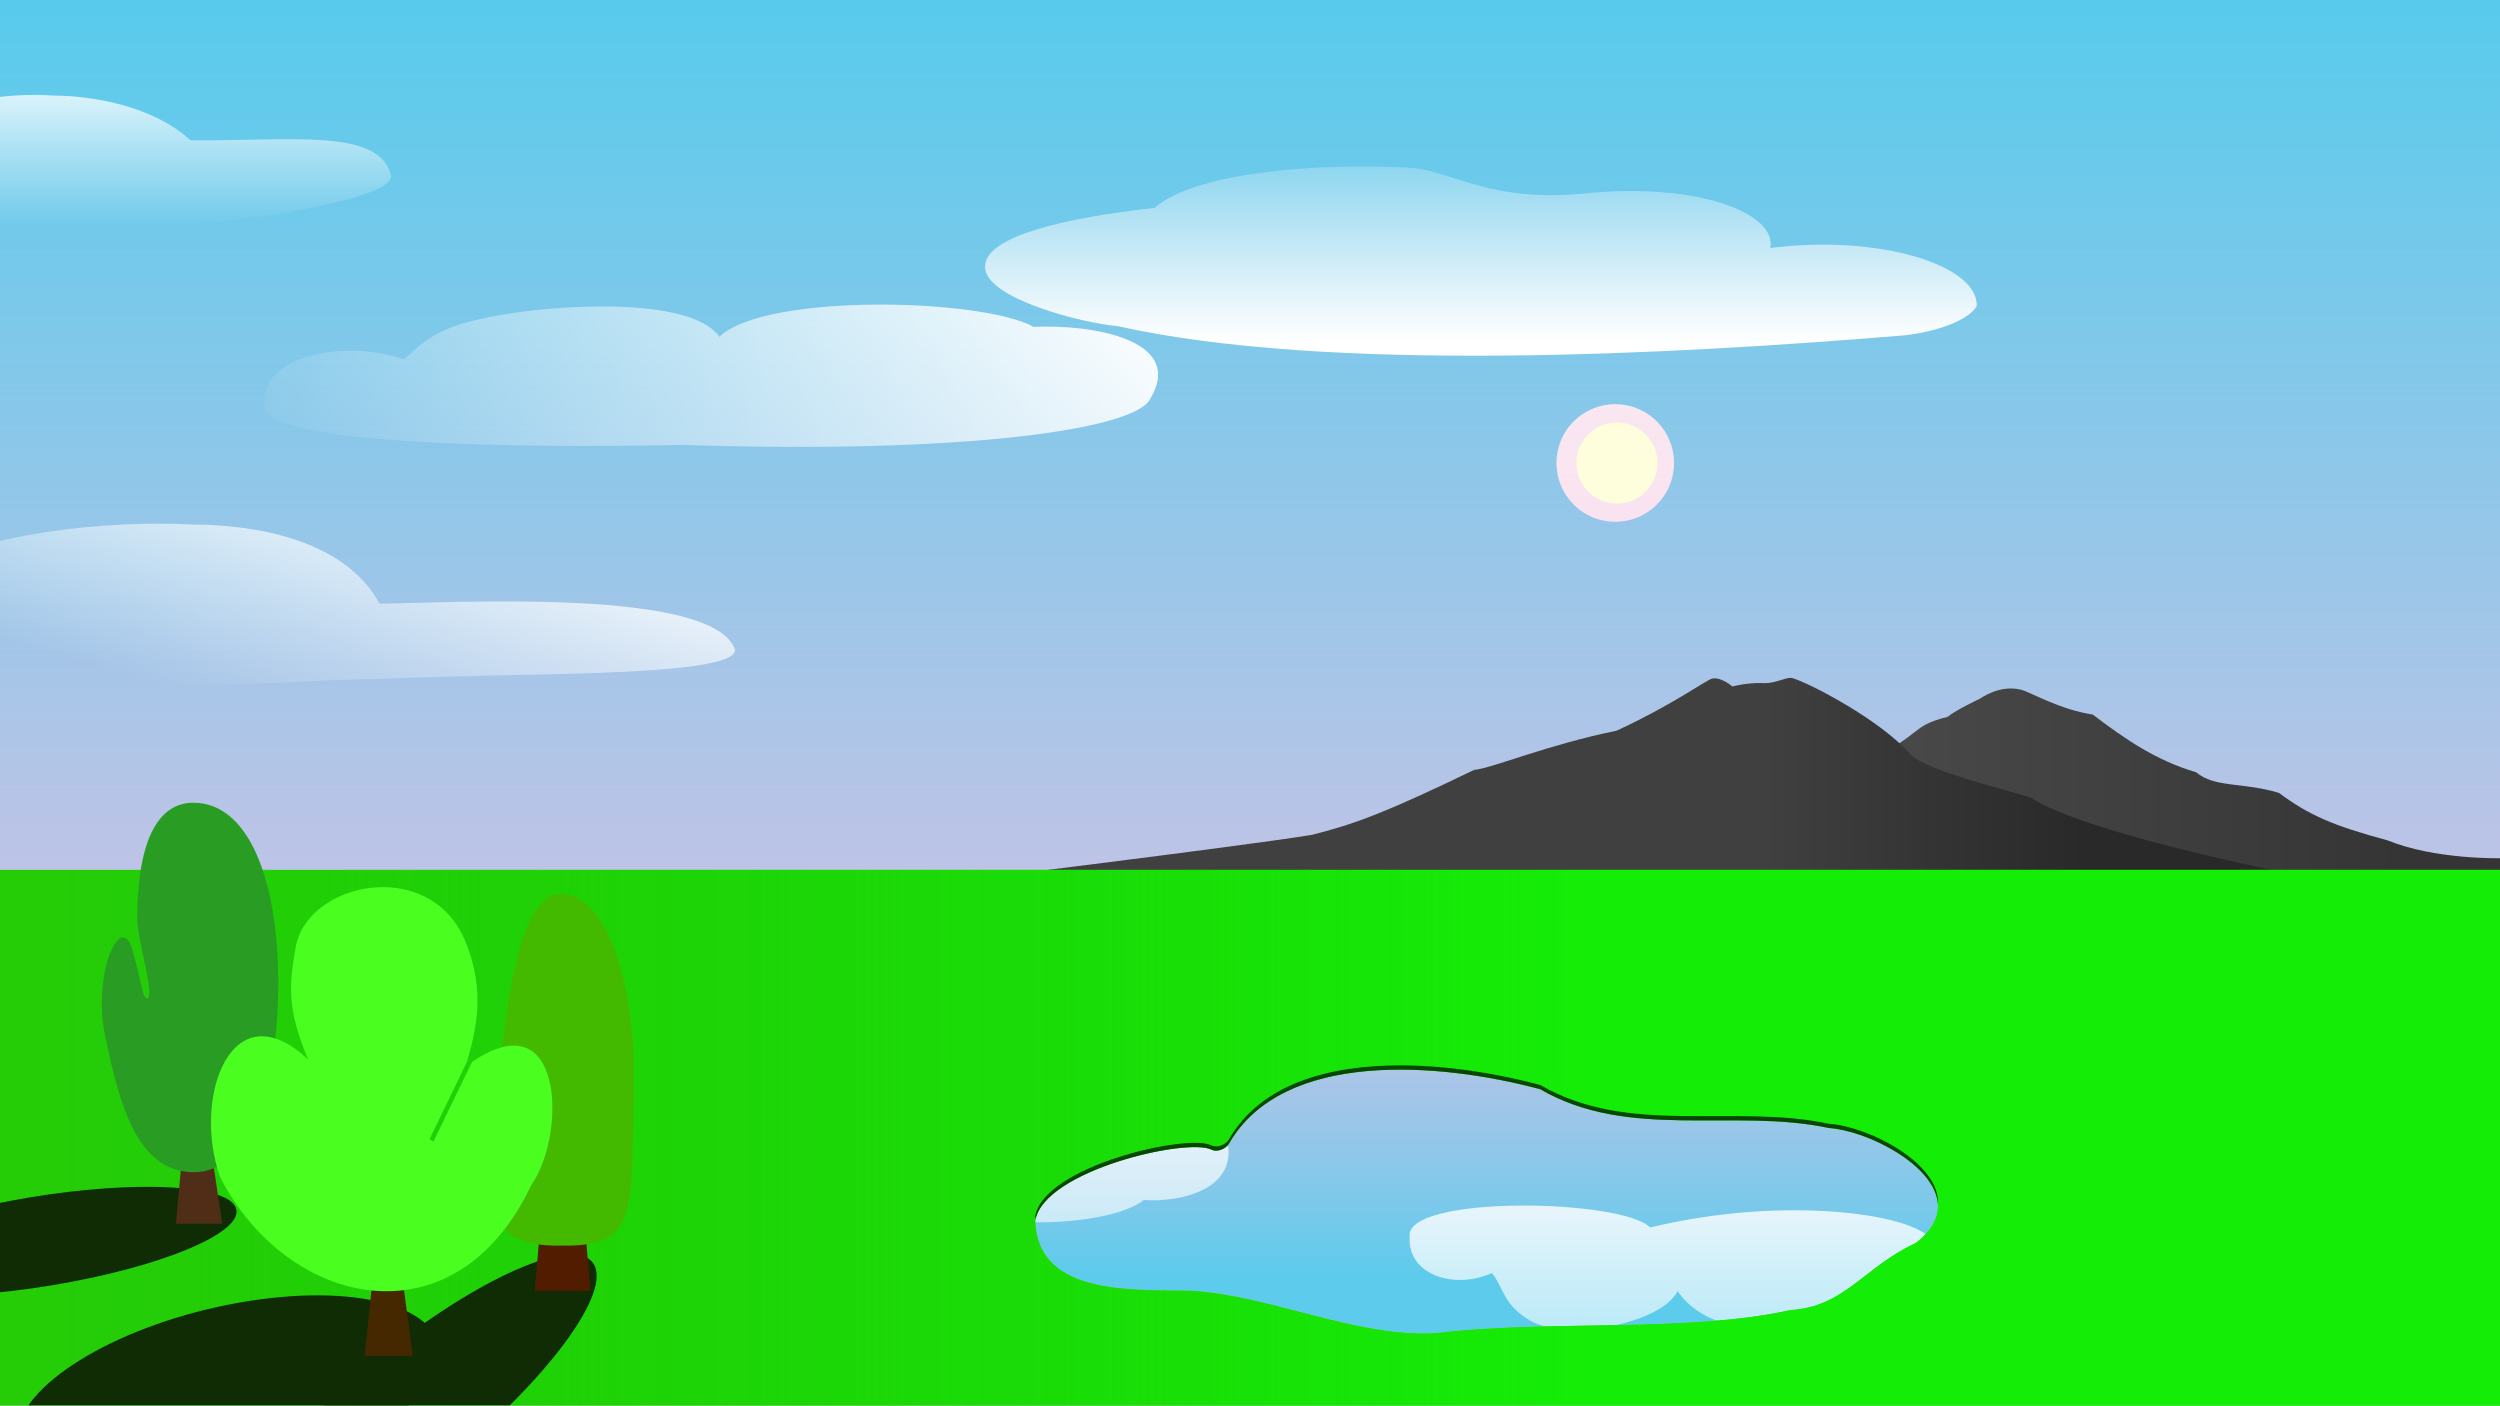 <?xml version="1.0" encoding="UTF-8" standalone="no"?>
<!-- Created with Inkscape (http://www.inkscape.org/) -->

<svg
     xmlns:dc="http://purl.org/dc/elements/1.1/"
     xmlns:cc="http://creativecommons.org/ns#"
     xmlns:rdf="http://www.w3.org/1999/02/22-rdf-syntax-ns#"
     xmlns:svg="http://www.w3.org/2000/svg"
     xmlns="http://www.w3.org/2000/svg"
     xmlns:xlink="http://www.w3.org/1999/xlink"
     xmlns:sodipodi="http://sodipodi.sourceforge.net/DTD/sodipodi-0.dtd"
     xmlns:inkscape="http://www.inkscape.org/namespaces/inkscape"
     width="1366px"
     height="768px"
     viewBox="0 0 1366 768"
     version="1.1"
     id="SVGRoot"
     inkscape:version="0.92.2 2405546, 2018-03-11"
     sodipodi:docname="4-10AM.svg">
    <sodipodi:namedview
         id="base"
         pagecolor="#ffffff"
         bordercolor="#666666"
         borderopacity="1.0"
         inkscape:pageopacity="0.0"
         inkscape:pageshadow="2"
         inkscape:zoom="0.70710678"
         inkscape:cx="404.49004"
         inkscape:cy="261.47863"
         inkscape:document-units="px"
         inkscape:current-layer="layer1"
         showgrid="false"
         inkscape:window-width="1366"
         inkscape:window-height="704"
         inkscape:window-x="0"
         inkscape:window-y="30"
         inkscape:window-maximized="1"
         inkscape:snap-global="true" />
    <defs
         id="defs4631">
        <linearGradient
             inkscape:collect="always"
             id="linearGradient894">
            <stop
                 style="stop-color:#ffffff;stop-opacity:1;"
                 offset="0"
                 id="stop887" />
            <stop
                 style="stop-color:#ffffff;stop-opacity:0;"
                 offset="1"
                 id="stop890" />
        </linearGradient>
        <linearGradient
             inkscape:collect="always"
             id="linearGradient966">
            <stop
                 style="stop-color:#5dcbec;stop-opacity:1;"
                 offset="0"
                 id="stop962" />
            <stop
                 style="stop-color:#5dcbec;stop-opacity:0;"
                 offset="1"
                 id="stop964" />
        </linearGradient>
        <linearGradient
             inkscape:collect="always"
             id="linearGradient924">
            <stop
                 style="stop-color:#14ee07;stop-opacity:1;"
                 offset="0"
                 id="stop920" />
            <stop
                 style="stop-color:#0fb805;stop-opacity:0"
                 offset="1"
                 id="stop922" />
        </linearGradient>
        <linearGradient
             id="linearGradient887"
             inkscape:collect="always">
            <stop
                 id="stop883"
                 offset="0"
                 style="stop-color:#ffffff;stop-opacity:0.539" />
            <stop
                 id="stop885"
                 offset="1"
                 style="stop-color:#ffffff;stop-opacity:1" />
        </linearGradient>
        <linearGradient
             inkscape:collect="always"
             id="linearGradient1289">
            <stop
                 style="stop-color:#353535;stop-opacity:1"
                 offset="0"
                 id="stop1285" />
            <stop
                 style="stop-color:#484848;stop-opacity:1"
                 offset="1"
                 id="stop1287" />
        </linearGradient>
        <linearGradient
             inkscape:collect="always"
             id="linearGradient1263">
            <stop
                 style="stop-color:#404040;stop-opacity:1;"
                 offset="0"
                 id="stop1259" />
            <stop
                 style="stop-color:#292929;stop-opacity:1"
                 offset="1"
                 id="stop1261" />
        </linearGradient>
        <linearGradient
             inkscape:collect="always"
             id="linearGradient1003">
            <stop
                 style="stop-color:#ffffff;stop-opacity:1;"
                 offset="0"
                 id="stop999" />
            <stop
                 style="stop-color:#ffffff;stop-opacity:0;"
                 offset="1"
                 id="stop1001" />
        </linearGradient>
        <linearGradient
             inkscape:collect="always"
             id="linearGradient923-5">
            <stop
                 style="stop-color:#ffffff;stop-opacity:1;"
                 offset="0"
                 id="stop919" />
            <stop
                 style="stop-color:#ffffff;stop-opacity:0;"
                 offset="1"
                 id="stop921" />
        </linearGradient>
        <linearGradient
             inkscape:collect="always"
             id="linearGradient893">
            <stop
                 style="stop-color:#febfe3;stop-opacity:1;"
                 offset="0"
                 id="stop889" />
            <stop
                 style="stop-color:#febfe3;stop-opacity:0;"
                 offset="1"
                 id="stop891" />
        </linearGradient>
        <filter
             inkscape:collect="always"
             style="color-interpolation-filters:sRGB"
             id="filter1244"
             x="-0.001"
             width="1.003"
             y="-0.009"
             height="1.017">
            <feGaussianBlur
                 inkscape:collect="always"
                 stdDeviation="0.282"
                 id="feGaussianBlur1246" />
        </filter>
        <linearGradient
             inkscape:collect="always"
             xlink:href="#linearGradient893"
             id="linearGradient895"
             x1="974.617"
             y1="624.378"
             x2="974.617"
             y2="-142.125"
             gradientUnits="userSpaceOnUse"
             gradientTransform="translate(-236.528,144.288)" />
        <linearGradient
             inkscape:collect="always"
             xlink:href="#linearGradient923-5"
             id="linearGradient925"
             x1="1047.825"
             y1="212.73"
             x2="1047.825"
             y2="329.786"
             gradientUnits="userSpaceOnUse" />
        <linearGradient
             inkscape:collect="always"
             xlink:href="#linearGradient1003"
             id="linearGradient1005"
             x1="996.758"
             y1="45.083"
             x2="908.063"
             y2="376.095"
             gradientUnits="userSpaceOnUse" />
        <linearGradient
             inkscape:collect="always"
             xlink:href="#linearGradient1263"
             id="linearGradient1265"
             x1="963.417"
             y1="427.009"
             x2="1138.573"
             y2="427.009"
             gradientUnits="userSpaceOnUse" />
        <linearGradient
             inkscape:collect="always"
             xlink:href="#linearGradient1289"
             id="linearGradient1291"
             x1="1310.995"
             y1="412.674"
             x2="1044.251"
             y2="412.674"
             gradientUnits="userSpaceOnUse" />
        <linearGradient
             inkscape:collect="always"
             xlink:href="#linearGradient887"
             id="linearGradient881"
             gradientUnits="userSpaceOnUse"
             x1="833.619"
             y1="198.224"
             x2="833.619"
             y2="363.48" />
        <linearGradient
             inkscape:collect="always"
             xlink:href="#linearGradient887"
             id="linearGradient903"
             gradientUnits="userSpaceOnUse"
             x1="833.619"
             y1="198.224"
             x2="833.619"
             y2="363.48" />
        <linearGradient
             inkscape:collect="always"
             xlink:href="#linearGradient924"
             id="linearGradient926"
             x1="878"
             y1="617.644"
             x2="-322"
             y2="617.644"
             gradientUnits="userSpaceOnUse" />
        <linearGradient
             inkscape:collect="always"
             xlink:href="#linearGradient887"
             id="linearGradient960"
             gradientUnits="userSpaceOnUse"
             x1="833.619"
             y1="198.224"
             x2="833.619"
             y2="363.48" />
        <linearGradient
             inkscape:collect="always"
             xlink:href="#linearGradient966"
             id="linearGradient968"
             x1="825.564"
             y1="696.135"
             x2="825.564"
             y2="523.601"
             gradientUnits="userSpaceOnUse" />
        <linearGradient
             inkscape:collect="always"
             xlink:href="#linearGradient923-5"
             id="linearGradient979"
             gradientUnits="userSpaceOnUse"
             x1="1039.111"
             y1="201.227"
             x2="758.193"
             y2="487.242" />
        <linearGradient
             inkscape:collect="always"
             xlink:href="#linearGradient1003"
             id="linearGradient892"
             gradientUnits="userSpaceOnUse"
             x1="996.758"
             y1="45.083"
             x2="908.063"
             y2="376.095" />
        <linearGradient
             inkscape:collect="always"
             xlink:href="#linearGradient894"
             id="linearGradient896"
             x1="977.667"
             y1="202.936"
             x2="977.667"
             y2="49"
             gradientUnits="userSpaceOnUse" />
        <filter
             inkscape:collect="always"
             style="color-interpolation-filters:sRGB"
             id="filter1146"
             x="-0.48"
             width="1.96"
             y="-0.48"
             height="1.96">
            <feGaussianBlur
                 inkscape:collect="always"
                 stdDeviation="12.858"
                 id="feGaussianBlur1148" />
        </filter>
        <filter
             inkscape:collect="always"
             style="color-interpolation-filters:sRGB"
             id="filter955"
             x="-0.019"
             width="1.038"
             y="-0.109"
             height="1.219">
            <feGaussianBlur
                 inkscape:collect="always"
                 stdDeviation="3.856"
                 id="feGaussianBlur957" />
        </filter>
        <filter
             inkscape:collect="always"
             style="color-interpolation-filters:sRGB"
             id="filter959"
             x="-0.018"
             width="1.037"
             y="-0.114"
             height="1.228">
            <feGaussianBlur
                 inkscape:collect="always"
                 stdDeviation="3.72"
                 id="feGaussianBlur961" />
        </filter>
        <filter
             inkscape:collect="always"
             style="color-interpolation-filters:sRGB"
             id="filter905"
             x="-0.02"
             width="1.04"
             y="-0.094"
             height="1.189">
            <feGaussianBlur
                 inkscape:collect="always"
                 stdDeviation="1.851"
                 id="feGaussianBlur907" />
        </filter>
        <filter
             inkscape:collect="always"
             style="color-interpolation-filters:sRGB"
             id="filter921"
             x="-0.016"
             width="1.033"
             y="-0.087"
             height="1.173">
            <feGaussianBlur
                 inkscape:collect="always"
                 stdDeviation="1.575"
                 id="feGaussianBlur923" />
        </filter>
        <filter
             inkscape:collect="always"
             style="color-interpolation-filters:sRGB"
             id="filter925"
             x="-0.03"
             width="1.06"
             y="-0.042"
             height="1.084">
            <feGaussianBlur
                 inkscape:collect="always"
                 stdDeviation="2.299"
                 id="feGaussianBlur927" />
        </filter>
    </defs>
    <g
         id="layer1"
         inkscape:groupmode="layer"
         inkscape:label="Layer 1">
        <rect
             y="-9.1259767e-07"
             x="5e-07"
             height="768"
             width="1366"
             id="rect987"
             style="opacity:1;vector-effect:none;fill:#57cbec;fill-opacity:1;fill-rule:evenodd;stroke:#000000;stroke-width:0;stroke-linecap:round;stroke-linejoin:miter;stroke-miterlimit:4;stroke-dasharray:none;stroke-dashoffset:0;stroke-opacity:1;paint-order:normal" />
        <circle
             transform="rotate(28.172)"
             inkscape:transform-center-y="-1166.5054"
             inkscape:transform-center-x="1041.8866"
             cy="-193.674"
             cx="897.458"
             id="circle1007"
             style="opacity:1;vector-effect:none;fill:#f7f7f7;fill-opacity:1;fill-rule:evenodd;stroke:#000000;stroke-width:0;stroke-linecap:round;stroke-linejoin:miter;stroke-miterlimit:4;stroke-dasharray:none;stroke-dashoffset:0;stroke-opacity:1;paint-order:normal;filter:url(#filter1146)"
             r="32.144" />
        <rect
             style="opacity:1;vector-effect:none;fill:url(#linearGradient895);fill-opacity:1;fill-rule:evenodd;stroke:#000000;stroke-width:0;stroke-linecap:round;stroke-linejoin:miter;stroke-miterlimit:4;stroke-dasharray:none;stroke-dashoffset:0;stroke-opacity:1;paint-order:normal"
             id="rect3733"
             width="1366"
             height="768"
             x="5e-07"
             y="-4.9999994e-07" />
        <path
             sodipodi:nodetypes="cccccscccccccc"
             inkscape:connector-curvature="0"
             id="path5285"
             d="m 854.702,471.867 c 23.326,-5.831 40.489,-12.206 88.612,-35.48 10.026,-0.92 39.74,-13.67 77.786,-21.401 29.851,-13.716 22.218,-18.164 43.067,-23.298 5,-4.062 17.712,-9.937 17.712,-9.937 0,0 10.622,-7.859 22.311,-4.908 5.735,1.448 20.723,10.743 39.294,13.6 18.487,14.042 34.962,25.18 56.481,31.516 10.251,8.643 25.387,5.274 45.248,11.282 16.306,12.092 29.285,17.834 59.478,25.975 25.626,10.481 61.308,9.723 61.308,9.723 v 13.132 l -612.005,12.734 c 0,0 63.922,-16.868 100.708,-22.939 z"
             style="opacity:1;vector-effect:none;fill:url(#linearGradient1291);fill-opacity:1;fill-rule:evenodd;stroke:none;stroke-width:0;stroke-linecap:round;stroke-linejoin:miter;stroke-miterlimit:4;stroke-dasharray:none;stroke-dashoffset:0;stroke-opacity:1;paint-order:normal" />
        <path
             style="opacity:1;vector-effect:none;fill:url(#linearGradient1265);fill-opacity:1;fill-rule:evenodd;stroke:none;stroke-width:0;stroke-linecap:round;stroke-linejoin:miter;stroke-miterlimit:4;stroke-dasharray:none;stroke-dashoffset:0;stroke-opacity:1;paint-order:normal"
             d="m 716.845,456.153 c 23.326,-5.831 40.489,-12.206 88.612,-35.48 10.026,-0.92 39.74,-13.67 77.786,-21.401 29.85,-13.716 48.111,-27.092 52.174,-28.476 5.179,-1.027 11.146,4.303 11.146,4.303 0,0 8.288,-2.278 17.245,-1.847 5.908,0.284 12.394,-3.365 15.124,-2.833 8.13,1.9 49.158,23.063 65.32,42.256 10.251,8.643 45.387,17.059 65.249,23.068 11.582,8.033 52.593,24.216 158.774,45.054 l -762.857,2.857 c 0,0 174.643,-21.429 211.429,-27.5 z"
             id="rect4739"
             inkscape:connector-curvature="0"
             sodipodi:nodetypes="cccccscccccc" />
        <path
             sodipodi:nodetypes="ccccccccsc"
             inkscape:connector-curvature="0"
             id="path906"
             d="m 661.94,628.138 c -13.419,-6.578 -91.491,11.39 -96.276,38.675 1.079,42.407 56.08,37.527 86.507,38.517 43.774,3.183 89.465,25.688 132.745,23.098 59.773,-7.387 137.486,-0.077 193.577,-12.624 29.465,-1.701 40.367,-23.807 68.253,-36.572 36.857,-28.265 -19.169,-60.893 -47.404,-62.896 -52.058,-11.105 -109.279,6.968 -157.792,-21.212 -55.131,-14.746 -140.583,-21.601 -170.084,29.813 -1.378,2.401 -6.03,4.938 -9.527,3.199 z"
             style="fill:url(#linearGradient968);fill-opacity:1;stroke:none;stroke-width:1px;stroke-linecap:butt;stroke-linejoin:miter;stroke-opacity:1" />
        <path
             transform="matrix(0.596,0,0,-0.802,425.275,899.155)"
             sodipodi:nodetypes="cccccscc"
             inkscape:connector-curvature="0"
             id="path879"
             d="m 578.802,278.529 c -4.975,28.637 194.969,25.89 220.409,6.32 129.788,23.314 250.791,7.573 258.005,-9.611 18.95,-32.679 -32.893,-40.751 -63.1,-39.225 -27.795,-15.787 -130.301,-36.82 -169.664,5.45 -15.351,-22.47 -102.016,-34.25 -134.839,-20.196 -25.514,10.925 -24.557,22.812 -35.448,32.542 -34.16,-11.491 -77.546,-1.394 -75.363,24.719 z"
             style="fill:url(#linearGradient903);fill-opacity:1;stroke:none;stroke-width:1.446px;stroke-linecap:butt;stroke-linejoin:miter;stroke-opacity:1;filter:url(#filter955)" />
        <path
             transform="matrix(0.69,0,0,-0.994,-60.978,890.273)"
             sodipodi:nodetypes="cccccscc"
             inkscape:connector-curvature="0"
             id="path928"
             d="m 578.802,278.529 c -4.975,28.637 225.209,22.332 225.209,22.332 152.348,5.167 245.991,-8.439 253.205,-25.623 18.95,-32.679 -32.893,-40.751 -63.1,-39.225 -27.795,-15.787 -145.235,-18.705 -169.664,5.45 -15.351,-22.47 -89.797,-18.147 -125.336,-10.635 -28.335,5.99 -34.06,13.251 -44.951,22.981 -34.16,-11.491 -77.546,-1.394 -75.363,24.719 z"
             style="opacity:1;vector-effect:none;fill:url(#linearGradient960);fill-opacity:1;stroke:none;stroke-width:1.208px;stroke-linecap:butt;stroke-linejoin:miter;stroke-miterlimit:4;stroke-dasharray:none;stroke-dashoffset:0;stroke-opacity:1;filter:url(#filter959)" />
        <path
             id="path917"
             d="m 1366,475.287 -1366,0.004 V 768 h 1366 z M 765.133,584.438 c 26.621,0.008 54.021,4.697 76.418,10.688 48.513,28.18 105.735,10.108 157.793,21.213 28.235,2.003 84.26,34.63 47.402,62.895 -27.886,12.765 -38.787,34.871 -68.252,36.572 -56.091,12.547 -133.805,5.236 -193.578,12.623 -43.281,2.59 -88.97,-19.914 -132.744,-23.098 -30.426,-0.99 -85.429,3.889 -86.508,-38.518 4.785,-27.285 82.857,-45.254 96.275,-38.676 3.497,1.739 8.15,-0.797 9.527,-3.197 17.516,-30.527 54.758,-40.514 93.666,-40.502 z"
             style="opacity:1;vector-effect:none;fill:#2dcf07;fill-opacity:1;fill-rule:evenodd;stroke:#000000;stroke-width:0;stroke-linecap:round;stroke-linejoin:miter;stroke-miterlimit:4;stroke-dasharray:none;stroke-dashoffset:0;stroke-opacity:1;paint-order:normal"
             inkscape:connector-curvature="0" />
        <path
             style="opacity:1;vector-effect:none;fill:url(#linearGradient926);fill-opacity:1;fill-rule:evenodd;stroke:#000000;stroke-width:0;stroke-linecap:round;stroke-linejoin:miter;stroke-miterlimit:4;stroke-dasharray:none;stroke-dashoffset:0;stroke-opacity:1;paint-order:normal"
             d="M 1366 475.287 L 0 475.291 L 0 768 L 1366 768 L 1366 475.287 z M 765.133 584.438 C 791.754 584.446 819.154 589.134 841.551 595.125 C 890.063 623.305 947.285 605.233 999.344 616.338 C 1027.579 618.341 1083.603 650.968 1046.746 679.232 C 1018.86 691.997 1007.959 714.103 978.494 715.805 C 922.403 728.352 844.689 721.041 784.916 728.428 C 741.635 731.018 695.946 708.513 652.172 705.33 C 621.745 704.34 566.743 709.22 565.664 666.812 C 570.449 639.527 648.521 621.559 661.939 628.137 C 665.437 629.876 670.089 627.34 671.467 624.939 C 688.983 594.412 726.225 584.426 765.133 584.438 z "
             id="path1119" />
        <path
             sodipodi:nodetypes="ccccccccsc"
             inkscape:connector-curvature="0"
             id="path1210"
             d="m 661.94,628.138 c -13.419,-6.578 -91.491,11.39 -96.276,38.675 1.079,42.407 56.08,37.527 86.507,38.517 43.774,3.183 89.465,25.688 132.745,23.098 59.773,-7.387 137.486,-0.077 193.577,-12.624 29.465,-1.701 40.367,-23.807 68.253,-36.572 36.857,-28.265 -19.169,-60.893 -47.404,-62.896 -52.058,-11.105 -109.279,6.968 -157.792,-21.212 -55.131,-14.746 -140.583,-21.601 -170.084,29.813 -1.378,2.401 -6.03,4.938 -9.527,3.199 z"
             style="fill:#000000;fill-opacity:0;stroke:none;stroke-width:1px;stroke-linecap:butt;stroke-linejoin:miter;stroke-opacity:1" />
        <path
             inkscape:connector-curvature="0"
             style="fill:#0b4503;fill-opacity:1;stroke:none;stroke-width:1px;stroke-linecap:butt;stroke-linejoin:miter;stroke-opacity:1"
             d="m 765.133,582.114 c -38.908,-0.012 -76.15,9.973 -93.666,40.5 -1.378,2.401 -6.03,4.938 -9.527,3.199 -13.419,-6.578 -91.491,11.391 -96.275,38.676 0.017,0.651 0.046,1.291 0.088,1.92 5.482,-27.057 82.835,-44.817 96.188,-38.271 3.497,1.739 8.15,-0.798 9.527,-3.199 29.501,-51.414 114.953,-44.559 170.084,-29.812 48.513,28.18 105.733,10.108 157.791,21.213 21.248,1.507 58.23,20.359 59.525,41.643 1.412,-22.218 -37.506,-42.407 -59.525,-43.969 -52.058,-11.105 -109.278,6.969 -157.791,-21.211 -22.397,-5.991 -49.797,-10.679 -76.418,-10.688 z"
             id="path1180" />
        <g
             inkscape:label="Layer 1"
             id="layer1-1"
             transform="matrix(0.43,0,0,0.43,-326.337,205.474)"
             style="opacity:1;vector-effect:none;fill:url(#linearGradient1005);fill-opacity:1;stroke:none;stroke-width:2.327px;stroke-linecap:butt;stroke-linejoin:miter;stroke-miterlimit:4;stroke-dasharray:none;stroke-dashoffset:0;stroke-opacity:1;">
            <path
                 sodipodi:nodetypes="cccccccccc"
                 inkscape:connector-curvature="0"
                 id="path4560"
                 d="m 118.526,361.184 c 12.836,20.047 540.22,33.365 811.362,29.968 103.771,7.35 207.658,-5.417 311.443,-6.189 150.74,-8.481 450.333,-0.331 451.687,-36.795 -26.204,-80.077 -361.345,-59.632 -451.931,-58.987 -41.3,-77.051 -148.165,-100.291 -237.569,-100.507 -111.854,-5.675 -266.825,10.894 -361.071,63.051 -82.017,-8.859 -142.887,-16.722 -222.395,4.79 -102.24,3.402 -175.525,-3.892 -250.436,55.295 -37.549,-4.735 -58.736,18.375 -51.09,49.373 z"
                 style="vector-effect:none;fill:url(#linearGradient892);fill-opacity:1;stroke:none;stroke-width:2.327px;stroke-linecap:butt;stroke-linejoin:miter;stroke-miterlimit:4;stroke-dasharray:none;stroke-dashoffset:0;stroke-opacity:1;filter:url(#filter1244)" />
        </g>
        <path
             sodipodi:nodetypes="ccccccc"
             inkscape:connector-curvature="0"
             id="path4565"
             d="m 739.594,300.428 c 10.052,38.868 402.4,29.908 402.4,29.908 71.254,0.117 237.258,-17.662 233.959,-35.219 -10.591,-32.679 -90.554,-23.325 -182.656,-24.073 -34.215,-23.363 -89.089,-30.322 -125.223,-30.41 -45.208,-2.316 -91.779,4.951 -116.728,15.124 -128.356,5.429 -225.568,13.378 -211.752,44.67 z"
             style="opacity:1;vector-effect:none;fill:url(#linearGradient925);fill-opacity:1;stroke:none;stroke-width:1.441px;stroke-linecap:butt;stroke-linejoin:miter;stroke-miterlimit:4;stroke-dasharray:none;stroke-dashoffset:0;stroke-opacity:1;"
             transform="matrix(0.6,0,0,0.803,-611.901,-141.022)" />
        <path
             style="fill:url(#linearGradient979);fill-opacity:1;stroke:none;stroke-width:0.997px;stroke-linecap:butt;stroke-linejoin:miter;stroke-opacity:1;"
             d="m 578.802,278.529 c -4.975,28.637 225.209,22.332 225.209,22.332 152.348,5.167 245.991,-8.439 253.205,-25.623 18.95,-32.679 -32.893,-40.751 -63.1,-39.225 -27.795,-15.787 -145.235,-18.705 -169.664,5.45 -15.351,-22.47 -89.797,-18.147 -125.336,-10.635 -28.335,5.99 -34.06,13.251 -44.951,22.981 -34.16,-11.491 -77.546,-1.394 -75.363,24.719 z"
             id="path4567"
             inkscape:connector-curvature="0"
             sodipodi:nodetypes="cccccscc"
             transform="matrix(1.012,0,0,0.994,-441.239,-55.977)" />
        <g
             inkscape:label="Layer 1"
             id="layer1-36"
             transform="matrix(0.317,0,0,0.305,518.892,49.659)"
             style="opacity:1;vector-effect:none;fill:url(#linearGradient896);fill-opacity:1;stroke:none;stroke-width:3.214px;stroke-linecap:butt;stroke-linejoin:miter;stroke-miterlimit:4;stroke-dasharray:none;stroke-dashoffset:0;stroke-opacity:1">
            <path
                 transform="matrix(2.651,0,0,2.694,-1265.727,-95.308)"
                 sodipodi:nodetypes="zcccccccz"
                 inkscape:connector-curvature="0"
                 id="path4571"
                 d="m 500.433,152.431 c -0.328,-21.078 55.503,-33.069 110.176,-39.223 25.689,-23.192 102.529,-29.961 163.421,-26.828 29.5,0.691 52.436,24.476 120.3,16.82 70.465,-6.456 121.094,13.661 116.659,36.657 70.155,-9.183 134.921,11.118 134.288,38.452 -3.235,6.933 -19.534,16.282 -46.674,19.596 -151.851,12.948 -375.484,25.072 -511.846,-6.064 -23.465,-2.118 -85.996,-18.333 -86.324,-39.411 z"
                 style="vector-effect:none;fill:url(#linearGradient896);fill-opacity:1;stroke:none;stroke-width:1.203px;stroke-linecap:butt;stroke-linejoin:miter;stroke-miterlimit:4;stroke-dasharray:none;stroke-dashoffset:0;stroke-opacity:1;filter:url(#filter1244)" />
        </g>
        <circle
             style="opacity:1;vector-effect:none;fill:#fffedc;fill-opacity:1;fill-rule:evenodd;stroke:#000000;stroke-width:0;stroke-linecap:round;stroke-linejoin:miter;stroke-miterlimit:4;stroke-dasharray:none;stroke-dashoffset:0;stroke-opacity:1;paint-order:normal"
             id="path888-3"
             cx="883.5"
             cy="253"
             r="22.153" />
        <ellipse
             style="opacity:1;vector-effect:none;fill:#102c04;fill-opacity:1;fill-rule:evenodd;stroke:none;stroke-width:0.826px;stroke-linecap:butt;stroke-linejoin:miter;stroke-miterlimit:4;stroke-dasharray:none;stroke-dashoffset:0;stroke-opacity:1;paint-order:normal;filter:url(#filter925)"
             id="ellipse925"
             cx="150.645"
             cy="741.071"
             rx="111.5"
             ry="26.325"
             transform="matrix(0.895,-0.705,0.537,1.216,-307.558,-24.519)" />
        <ellipse
             style="opacity:1;vector-effect:none;fill:#102c04;fill-opacity:1;fill-rule:evenodd;stroke:none;stroke-width:0.619px;stroke-linecap:butt;stroke-linejoin:miter;stroke-miterlimit:4;stroke-dasharray:none;stroke-dashoffset:0;stroke-opacity:1;paint-order:normal;filter:url(#filter921)"
             id="path901"
             cx="150.645"
             cy="741.071"
             rx="111.5"
             ry="19.5"
             transform="matrix(1.033,-0.182,-0.318,2.587,204.675,-1127.566)" />
        <g
             id="g1469-3-3"
             transform="matrix(0.536,0,0,0.536,-656.077,447.406)"
             style="stroke-width:1.867">
            <path
                 sodipodi:nodetypes="ccccc"
                 inkscape:connector-curvature="0"
                 id="path1465-6-6"
                 d="m 1780.357,346.808 34.345,-1.01 11.112,135.36 h -56.569 z"
                 style="opacity:1;vector-effect:none;fill:#521c00;fill-opacity:1;fill-rule:evenodd;stroke:none;stroke-width:0;stroke-linecap:round;stroke-linejoin:miter;stroke-miterlimit:4;stroke-dasharray:none;stroke-dashoffset:0;stroke-opacity:1;paint-order:normal" />
            <path
                 sodipodi:nodetypes="scscs"
                 inkscape:connector-curvature="0"
                 id="path1467-7-7"
                 d="m 1870,278.336 c -2.961,120.35 6.125,158.05 -72.857,156.741 -77.829,1.186 -76.639,-34.334 -65.714,-153.884 7.143,-78.162 19.314,-204.622 64.286,-204.622 44.972,-3.8e-5 77.143,85.633 74.286,201.764 z"
                 style="opacity:1;vector-effect:none;fill:#43ba00;fill-opacity:1;fill-rule:evenodd;stroke:none;stroke-width:0;stroke-linecap:round;stroke-linejoin:miter;stroke-miterlimit:4;stroke-dasharray:none;stroke-dashoffset:0;stroke-opacity:1;paint-order:normal" />
        </g>
        <ellipse
             transform="matrix(0.959,-0.159,0.323,1.23,-361.665,-209.273)"
             ry="19.5"
             rx="111.5"
             cy="741.071"
             cx="150.645"
             id="ellipse923"
             style="opacity:1;vector-effect:none;fill:#102c04;fill-opacity:1;fill-rule:evenodd;stroke:none;stroke-width:0.902px;stroke-linecap:butt;stroke-linejoin:miter;stroke-miterlimit:4;stroke-dasharray:none;stroke-dashoffset:0;stroke-opacity:1;paint-order:normal;filter:url(#filter905)" />
        <g
             id="g2219-5-5"
             transform="matrix(-1,0,0,1,344.549,-21.1)">
            <path
                 sodipodi:nodetypes="ccccc"
                 inkscape:connector-curvature="0"
                 id="rect2188-3-3"
                 d="m 231.551,633.488 12.372,6.748 4.499,49.488 h -25.306 z"
                 style="opacity:1;vector-effect:none;fill:#502d16;fill-opacity:1;fill-rule:evenodd;stroke:none;stroke-width:0;stroke-linecap:round;stroke-linejoin:miter;stroke-miterlimit:4;stroke-dasharray:none;stroke-dashoffset:0;stroke-opacity:1;paint-order:normal" />
            <path
                 sodipodi:nodetypes="sssssscs"
                 inkscape:connector-curvature="0"
                 id="path2191-5-5"
                 d="m 272.103,540.382 c 6.36,-22.559 22.14,13.139 15.018,46.74 -7.718,36.416 -16.92,74.087 -48.259,74.485 -30.435,0.386 -46.363,-47.58 -46.363,-103.33 0,-55.75 15.926,-98.558 46.363,-98.558 17.836,0 30.247,17.432 30.718,61.99 0.145,13.737 -9.783,42.403 -5.616,45.066 3.045,-0.667 2.374,-5.947 8.139,-26.392 z"
                 style="opacity:1;vector-effect:none;fill:#299c23;fill-opacity:1;fill-rule:evenodd;stroke:none;stroke-width:0;stroke-linecap:round;stroke-linejoin:miter;stroke-miterlimit:4;stroke-dasharray:none;stroke-dashoffset:0;stroke-opacity:1;paint-order:normal" />
        </g>
        <g
             id="g2186-6-6"
             transform="matrix(0.271,0,0,0.271,-190.204,498.369)"
             style="stroke-width:3.693">
            <path
                 sodipodi:nodetypes="ccccc"
                 inkscape:connector-curvature="0"
                 id="rect1594-2-2"
                 d="m 1459.344,678.739 44.447,-12.122 30.305,228.294 h -96.975 z"
                 style="opacity:1;vector-effect:none;fill:#452800;fill-opacity:1;fill-rule:evenodd;stroke:none;stroke-width:0;stroke-linecap:round;stroke-linejoin:miter;stroke-miterlimit:4;stroke-dasharray:none;stroke-dashoffset:0;stroke-opacity:1;paint-order:normal" />
            <path
                 inkscape:connector-curvature="0"
                 id="path2143-9-9"
                 d="m 1475.082,-50.337 c -82.178,-0.509 -163.777,47.521 -177.039,121.176 -14.726,81.781 -15.859,127.977 25.178,226.609 -154.299,-144.735 -234.534,76.302 -177.726,236.291 132.985,262.032 473.052,343.552 627.486,16.762 71.865,-102.384 65.861,-375.454 -119.545,-248.074 l -77.66,160.424 -7.959,-4.887 75.659,-156.291 c 16.72,-59.981 39.73,-140.762 -4.409,-245.076 -31.664,-74.832 -98.011,-106.525 -163.985,-106.934 z"
                 style="fill:#4aff20;fill-opacity:1;stroke:#000000;stroke-width:0;stroke-linecap:butt;stroke-linejoin:miter;stroke-miterlimit:4;stroke-dasharray:none;stroke-opacity:1" />
        </g>
    </g>
</svg>
